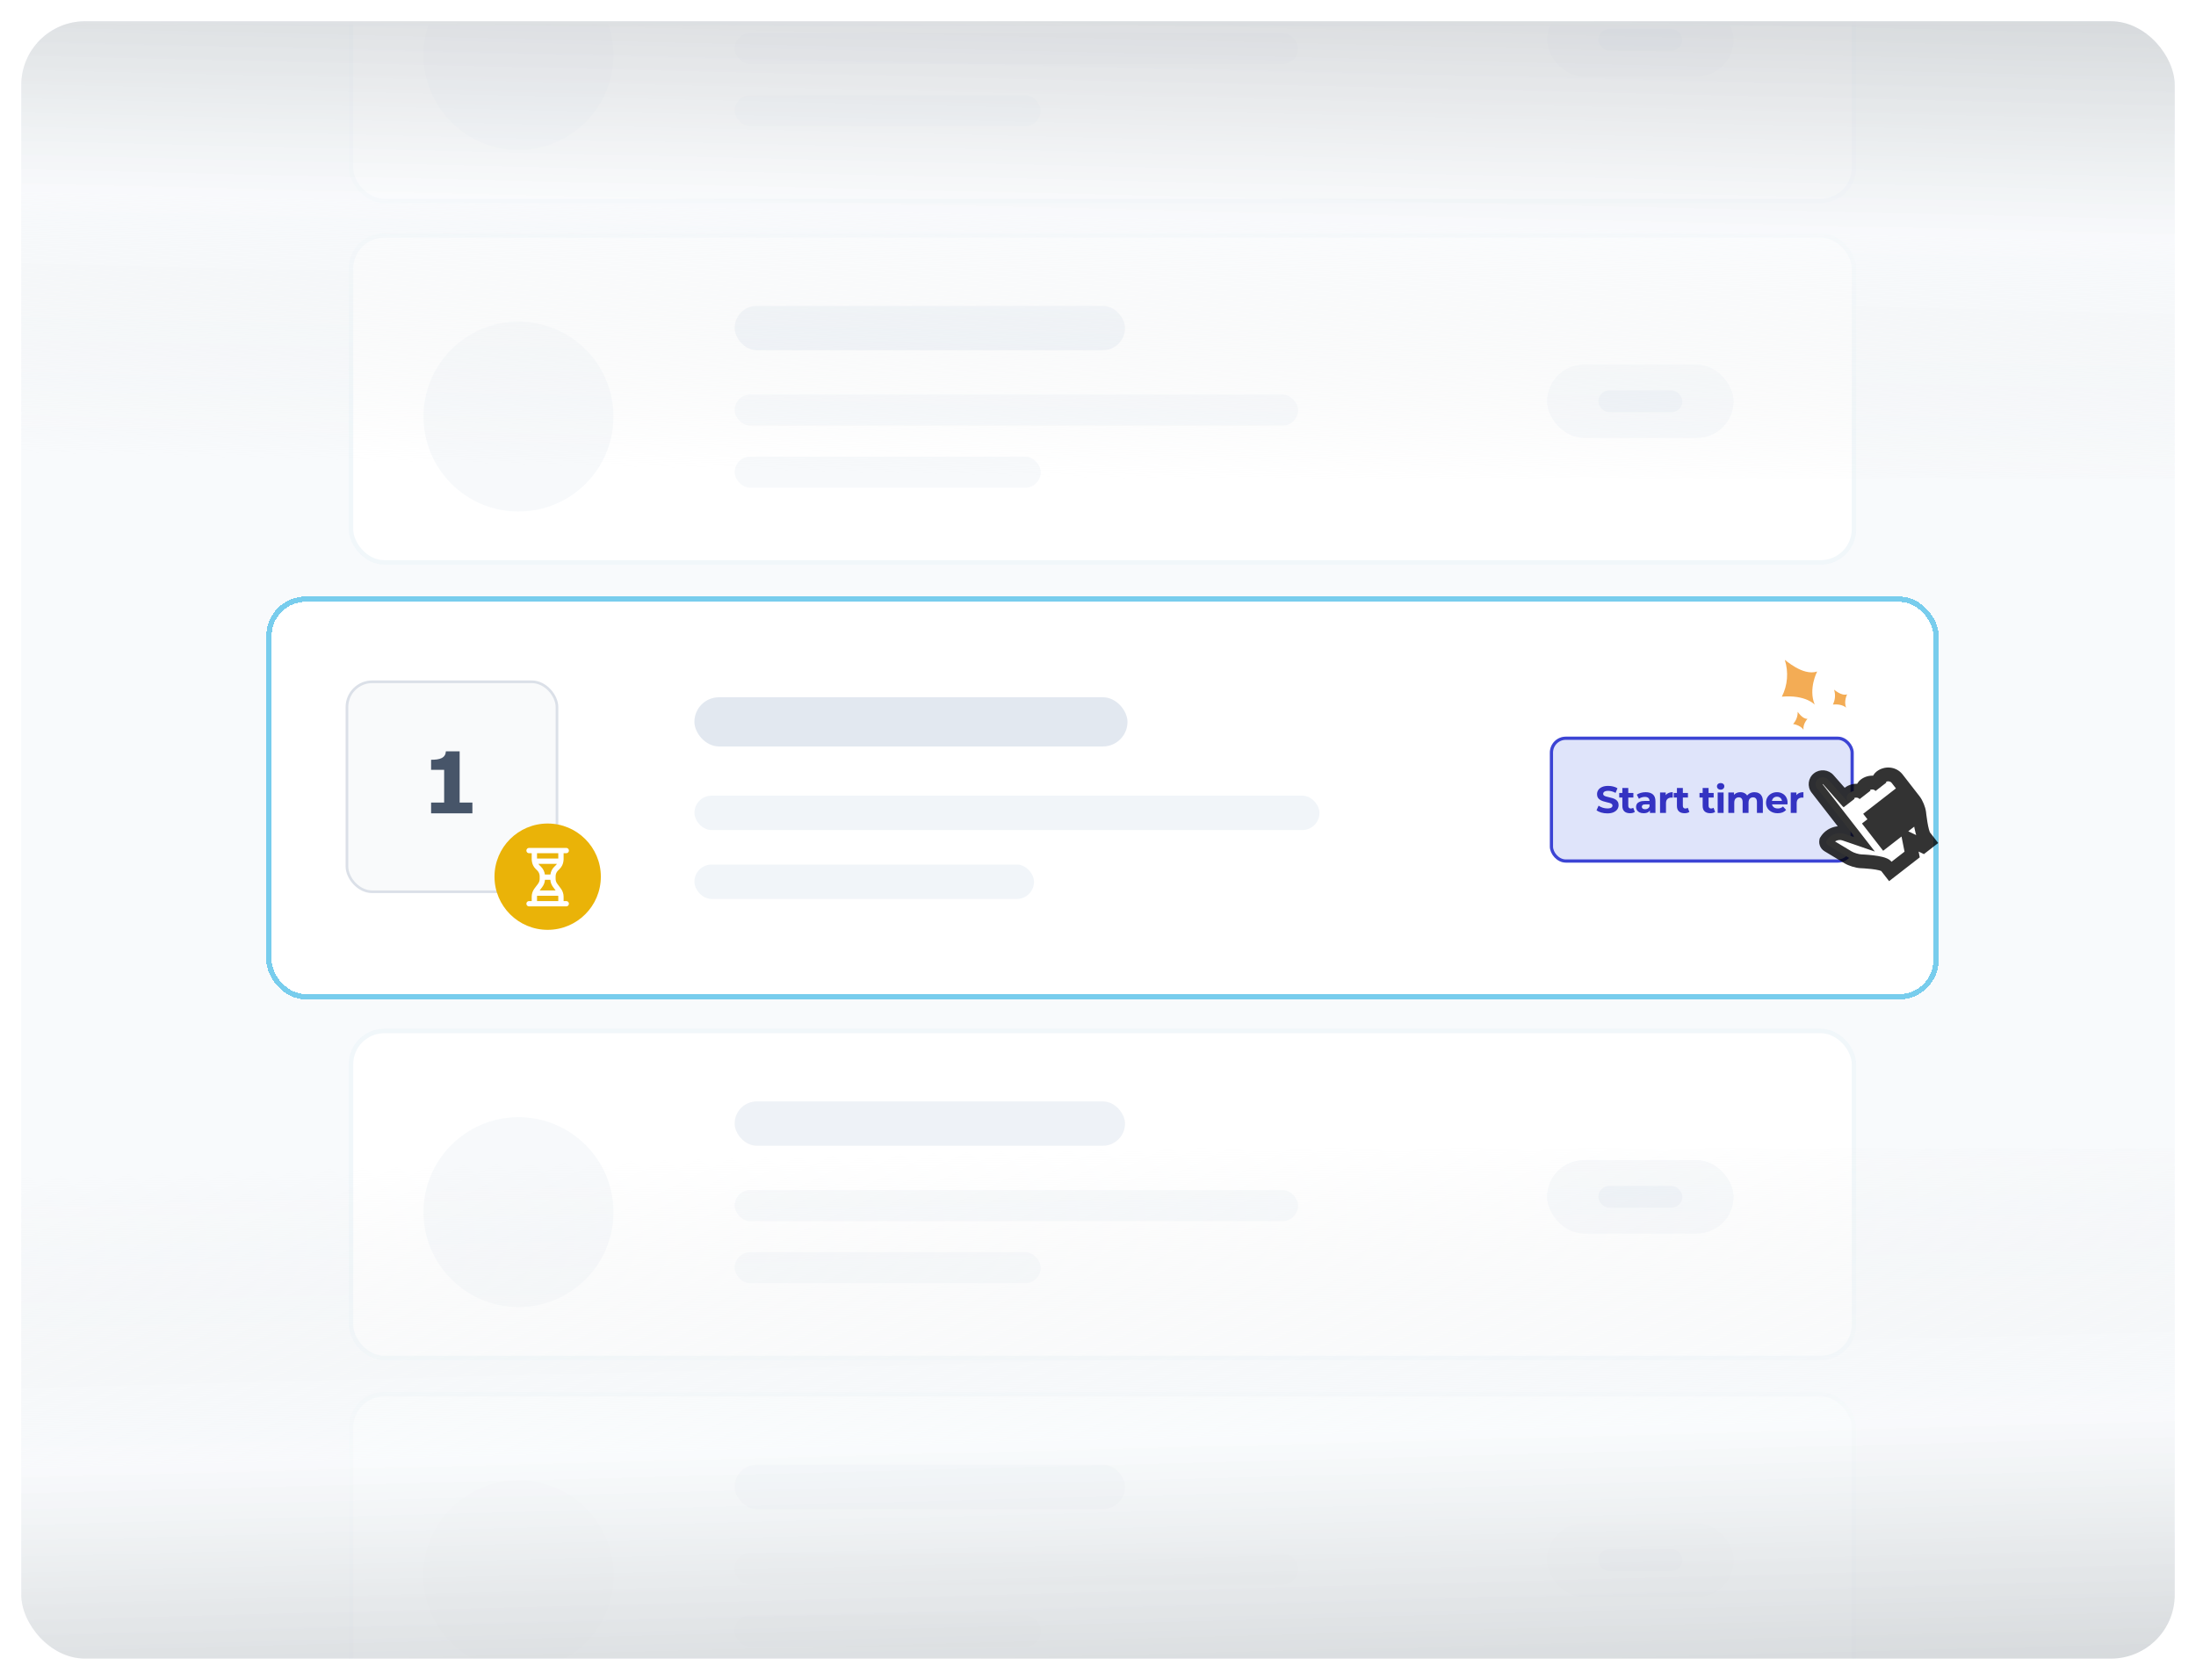<svg width="413" height="316" viewBox="0 0 413 316" fill="none" xmlns="http://www.w3.org/2000/svg">
<g filter="url(#filter0_d_190_1603)">
<g clip-path="url(#clip0_190_1603)">
<rect x="4" width="405" height="308" rx="12" fill="#F8FAFC"/>
<g filter="url(#filter1_d_190_1603)">
<rect x="50.084" y="108.211" width="314.523" height="75.789" rx="7.405" fill="white" shape-rendering="crispEdges"/>
<rect x="50.584" y="108.711" width="313.523" height="74.789" rx="6.905" stroke="#00A0DC" stroke-opacity="0.53" shape-rendering="crispEdges"/>
<rect x="65.25" y="124.25" width="39.5" height="39.5" rx="4.75" fill="#F9FAFB" stroke="#DBE0E8" stroke-width="0.5"/>
<path d="M88.844 149H81.078V146.969H83.531V140.82H81.078V138.922C81.453 138.922 81.812 138.901 82.156 138.859C82.5 138.812 82.787 138.734 83.016 138.625C83.287 138.495 83.49 138.326 83.625 138.117C83.76 137.909 83.838 137.648 83.859 137.336H86.445V146.969H88.844V149Z" fill="#475569"/>
<circle cx="103" cy="160.914" r="10" fill="#EAB308"/>
<path d="M106.496 165.502H105.996V164.668C105.995 164.382 105.944 164.099 105.846 163.83C105.841 163.815 105.835 163.801 105.828 163.787C105.747 163.567 105.636 163.358 105.496 163.169L104.796 162.235C104.602 161.975 104.497 161.66 104.496 161.335V160.83C104.497 160.433 104.655 160.051 104.935 159.77L105.264 159.441C105.646 159.057 105.891 158.558 105.962 158.022C105.962 158.015 105.966 158.009 105.966 158.002L105.965 157.995C105.982 157.889 105.993 157.781 105.996 157.673V156.502H106.496C106.629 156.502 106.756 156.449 106.85 156.356C106.943 156.262 106.996 156.135 106.996 156.002C106.996 155.869 106.943 155.742 106.85 155.648C106.756 155.555 106.629 155.502 106.496 155.502H99.496C99.364 155.502 99.236 155.555 99.142 155.648C99.049 155.742 98.996 155.869 98.996 156.002C98.996 156.135 99.049 156.262 99.142 156.356C99.236 156.449 99.364 156.502 99.496 156.502H99.996V157.673C100 157.781 100.01 157.889 100.028 157.995L100.026 158.002C100.026 158.009 100.03 158.015 100.03 158.022C100.101 158.558 100.346 159.057 100.728 159.441L101.057 159.77C101.337 160.051 101.495 160.433 101.496 160.83V161.335C101.495 161.659 101.39 161.975 101.196 162.235L100.496 163.169C100.356 163.358 100.245 163.567 100.164 163.788C100.157 163.801 100.151 163.815 100.146 163.829C100.048 164.098 99.998 164.382 99.996 164.668V165.502H99.496C99.364 165.502 99.236 165.555 99.142 165.648C99.049 165.742 98.996 165.869 98.996 166.002C98.996 166.135 99.049 166.262 99.142 166.356C99.236 166.449 99.364 166.502 99.496 166.502H106.496C106.629 166.502 106.756 166.449 106.85 166.356C106.943 166.262 106.996 166.135 106.996 166.002C106.996 165.869 106.943 165.742 106.85 165.648C106.756 165.555 106.629 165.502 106.496 165.502ZM100.996 157.502V156.502H104.996V157.502H100.996ZM101.435 158.734C101.365 158.663 101.302 158.585 101.247 158.502H104.745C104.69 158.585 104.627 158.663 104.557 158.734L104.228 159.063C103.838 159.45 103.588 159.957 103.517 160.502H102.475C102.404 159.957 102.154 159.45 101.764 159.062L101.435 158.734ZM101.996 162.835C102.286 162.447 102.457 161.985 102.49 161.502H103.502C103.535 161.985 103.707 162.447 103.996 162.835L104.496 163.502H101.496L101.996 162.835ZM104.996 165.502H100.996V164.668C100.997 164.613 101.002 164.557 101.01 164.502H104.982C104.99 164.557 104.995 164.613 104.996 164.668V165.502Z" fill="white"/>
<rect x="130.596" y="127.162" width="81.451" height="9.256" rx="4.628" fill="#E2E8F0"/>
<rect x="130.602" y="145.668" width="117.549" height="6.479" rx="3.24" fill="#F1F5F9"/>
<rect x="130.599" y="158.629" width="63.865" height="6.479" rx="3.24" fill="#F1F5F9"/>
<g filter="url(#filter2_d_190_1603)">
<rect x="291.482" y="133.975" width="57.145" height="23.694" rx="3" fill="#DFE4FA"/>
<rect x="291.782" y="134.274" width="56.546" height="23.096" rx="2.701" stroke="#3C44D4" stroke-width="0.598"/>
<path d="M302.29 148.408C301.89 148.408 301.507 148.356 301.14 148.251C300.774 148.141 300.478 148.001 300.255 147.83L300.647 146.958C300.862 147.111 301.114 147.237 301.404 147.337C301.7 147.432 301.997 147.48 302.297 147.48C302.525 147.48 302.709 147.458 302.847 147.415C302.99 147.368 303.094 147.303 303.161 147.223C303.228 147.142 303.261 147.049 303.261 146.944C303.261 146.811 303.209 146.706 303.104 146.63C302.999 146.549 302.861 146.485 302.69 146.437C302.518 146.385 302.328 146.337 302.118 146.294C301.914 146.247 301.707 146.189 301.497 146.123C301.292 146.056 301.104 145.97 300.933 145.866C300.762 145.761 300.621 145.623 300.512 145.452C300.407 145.28 300.355 145.061 300.355 144.795C300.355 144.509 300.431 144.25 300.583 144.016C300.74 143.778 300.973 143.59 301.283 143.452C301.597 143.309 301.99 143.238 302.461 143.238C302.775 143.238 303.085 143.276 303.39 143.352C303.694 143.424 303.963 143.533 304.196 143.681L303.839 144.559C303.606 144.426 303.373 144.328 303.14 144.266C302.906 144.2 302.678 144.166 302.454 144.166C302.23 144.166 302.047 144.192 301.904 144.245C301.761 144.297 301.659 144.366 301.597 144.452C301.535 144.533 301.504 144.628 301.504 144.737C301.504 144.866 301.557 144.971 301.661 145.052C301.766 145.128 301.904 145.19 302.076 145.237C302.247 145.285 302.435 145.333 302.64 145.38C302.849 145.428 303.056 145.483 303.261 145.544C303.47 145.606 303.661 145.69 303.832 145.794C304.004 145.899 304.142 146.037 304.246 146.209C304.356 146.38 304.411 146.597 304.411 146.858C304.411 147.139 304.332 147.396 304.175 147.63C304.018 147.863 303.782 148.051 303.468 148.194C303.159 148.337 302.766 148.408 302.29 148.408ZM306.551 148.379C306.099 148.379 305.746 148.265 305.494 148.037C305.242 147.803 305.115 147.458 305.115 147.001V143.631H306.229V146.987C306.229 147.149 306.272 147.275 306.358 147.365C306.444 147.451 306.56 147.494 306.708 147.494C306.884 147.494 307.034 147.446 307.158 147.351L307.458 148.137C307.343 148.218 307.205 148.279 307.044 148.322C306.886 148.36 306.722 148.379 306.551 148.379ZM304.523 145.423V144.566H307.186V145.423H304.523ZM310.297 148.322V147.572L310.225 147.408V146.066C310.225 145.828 310.152 145.642 310.004 145.509C309.861 145.375 309.64 145.309 309.34 145.309C309.135 145.309 308.933 145.342 308.733 145.409C308.538 145.471 308.371 145.556 308.233 145.666L307.833 144.887C308.043 144.74 308.295 144.626 308.59 144.545C308.885 144.464 309.185 144.423 309.49 144.423C310.075 144.423 310.53 144.561 310.854 144.837C311.178 145.114 311.339 145.544 311.339 146.13V148.322H310.297ZM309.126 148.379C308.826 148.379 308.569 148.329 308.354 148.229C308.14 148.125 307.976 147.984 307.862 147.808C307.747 147.632 307.69 147.434 307.69 147.215C307.69 146.987 307.745 146.787 307.855 146.616C307.969 146.444 308.147 146.311 308.39 146.216C308.633 146.116 308.95 146.066 309.34 146.066H310.361V146.716H309.461C309.199 146.716 309.019 146.758 308.919 146.844C308.823 146.93 308.776 147.037 308.776 147.165C308.776 147.308 308.831 147.422 308.94 147.508C309.054 147.589 309.209 147.63 309.404 147.63C309.59 147.63 309.756 147.587 309.904 147.501C310.052 147.411 310.159 147.28 310.225 147.108L310.397 147.622C310.316 147.87 310.168 148.058 309.954 148.187C309.74 148.315 309.464 148.379 309.126 148.379ZM312.205 148.322V144.48H313.269V145.566L313.119 145.252C313.233 144.98 313.416 144.776 313.669 144.638C313.921 144.495 314.228 144.423 314.59 144.423V145.452C314.542 145.447 314.499 145.444 314.461 145.444C314.423 145.44 314.383 145.437 314.34 145.437C314.035 145.437 313.788 145.525 313.597 145.702C313.412 145.873 313.319 146.142 313.319 146.508V148.322H312.205ZM316.813 148.379C316.361 148.379 316.008 148.265 315.756 148.037C315.504 147.803 315.378 147.458 315.378 147.001V143.631H316.492V146.987C316.492 147.149 316.534 147.275 316.62 147.365C316.706 147.451 316.822 147.494 316.97 147.494C317.146 147.494 317.296 147.446 317.42 147.351L317.72 148.137C317.606 148.218 317.468 148.279 317.306 148.322C317.149 148.36 316.984 148.379 316.813 148.379ZM314.785 145.423V144.566H317.449V145.423H314.785ZM321.653 148.379C321.201 148.379 320.848 148.265 320.596 148.037C320.344 147.803 320.218 147.458 320.218 147.001V143.631H321.332V146.987C321.332 147.149 321.374 147.275 321.46 147.365C321.546 147.451 321.662 147.494 321.81 147.494C321.986 147.494 322.136 147.446 322.26 147.351L322.56 148.137C322.446 148.218 322.308 148.279 322.146 148.322C321.989 148.36 321.824 148.379 321.653 148.379ZM319.625 145.423V144.566H322.289V145.423H319.625ZM323.042 148.322V144.48H324.156V148.322H323.042ZM323.599 143.945C323.395 143.945 323.228 143.885 323.1 143.766C322.971 143.647 322.907 143.5 322.907 143.324C322.907 143.147 322.971 143 323.1 142.881C323.228 142.762 323.395 142.702 323.599 142.702C323.804 142.702 323.971 142.759 324.099 142.874C324.228 142.983 324.292 143.126 324.292 143.302C324.292 143.488 324.228 143.643 324.099 143.766C323.975 143.885 323.809 143.945 323.599 143.945ZM329.968 144.423C330.272 144.423 330.541 144.485 330.775 144.609C331.013 144.728 331.198 144.914 331.332 145.166C331.47 145.413 331.539 145.732 331.539 146.123V148.322H330.425V146.294C330.425 145.985 330.36 145.756 330.232 145.609C330.103 145.461 329.922 145.387 329.689 145.387C329.527 145.387 329.382 145.425 329.253 145.502C329.125 145.573 329.025 145.682 328.954 145.83C328.882 145.978 328.846 146.166 328.846 146.394V148.322H327.732V146.294C327.732 145.985 327.668 145.756 327.54 145.609C327.416 145.461 327.237 145.387 327.004 145.387C326.842 145.387 326.697 145.425 326.568 145.502C326.44 145.573 326.34 145.682 326.269 145.83C326.197 145.978 326.161 146.166 326.161 146.394V148.322H325.047V144.48H326.111V145.53L325.912 145.223C326.045 144.961 326.233 144.764 326.476 144.63C326.723 144.492 327.004 144.423 327.318 144.423C327.671 144.423 327.978 144.514 328.239 144.695C328.506 144.871 328.682 145.142 328.768 145.509L328.375 145.402C328.504 145.102 328.708 144.864 328.989 144.687C329.275 144.511 329.601 144.423 329.968 144.423ZM334.329 148.379C333.891 148.379 333.505 148.294 333.172 148.122C332.844 147.951 332.589 147.718 332.408 147.422C332.227 147.123 332.137 146.782 332.137 146.401C332.137 146.016 332.225 145.675 332.401 145.38C332.582 145.08 332.827 144.847 333.136 144.68C333.446 144.509 333.796 144.423 334.186 144.423C334.562 144.423 334.9 144.504 335.2 144.666C335.505 144.823 335.745 145.052 335.921 145.352C336.097 145.647 336.186 146.001 336.186 146.416C336.186 146.458 336.183 146.508 336.178 146.566C336.174 146.618 336.169 146.668 336.164 146.716H333.043V146.066H335.579L335.15 146.259C335.15 146.059 335.11 145.885 335.029 145.737C334.948 145.59 334.836 145.475 334.693 145.394C334.55 145.309 334.384 145.266 334.193 145.266C334.003 145.266 333.834 145.309 333.686 145.394C333.543 145.475 333.431 145.592 333.351 145.744C333.27 145.892 333.229 146.068 333.229 146.273V146.444C333.229 146.654 333.274 146.839 333.365 147.001C333.46 147.158 333.591 147.28 333.758 147.365C333.929 147.446 334.129 147.487 334.357 147.487C334.562 147.487 334.741 147.456 334.893 147.394C335.05 147.332 335.193 147.239 335.321 147.115L335.914 147.758C335.738 147.958 335.517 148.113 335.25 148.222C334.983 148.327 334.676 148.379 334.329 148.379ZM336.784 148.322V144.48H337.848V145.566L337.698 145.252C337.813 144.98 337.996 144.776 338.248 144.638C338.501 144.495 338.808 144.423 339.169 144.423V145.452C339.122 145.447 339.079 145.444 339.041 145.444C339.003 145.44 338.962 145.437 338.92 145.437C338.615 145.437 338.367 145.525 338.177 145.702C337.991 145.873 337.898 146.142 337.898 146.508V148.322H336.784Z" fill="#3433C2"/>
</g>
<path d="M335.111 127.051C336.2 124.915 336.401 122.43 335.67 120.139C335.628 119.998 339.032 123.228 341.753 122.319C341.753 122.319 340.049 125.561 341.296 128.553C341.325 128.586 339.657 126.658 335.111 127.051Z" fill="#F3AC55"/>
<path d="M344.71 128.528C345.149 127.665 345.229 126.661 344.931 125.735C344.914 125.679 346.287 126.984 347.389 126.613C347.389 126.613 346.703 127.921 347.205 129.128C347.211 129.145 346.539 128.367 344.71 128.528Z" fill="#F3AC55"/>
<path d="M337.226 132.185C337.803 131.566 338.113 130.744 338.088 129.896C338.086 129.843 338.925 131.268 339.939 131.223C339.939 131.223 339.044 132.15 339.176 133.286C339.176 133.305 338.8 132.491 337.226 132.185Z" fill="#F3AC55"/>
<g filter="url(#filter3_d_190_1603)">
<mask id="path-17-outside-1_190_1603" maskUnits="userSpaceOnUse" x="334.194" y="131.193" width="33.324" height="34.029" fill="black">
<rect fill="white" x="334.194" y="131.193" width="33.324" height="34.029"/>
<path fill-rule="evenodd" clip-rule="evenodd" d="M348.906 152.245L346.916 151.562C345.558 151.095 343.966 151.777 343.358 153.083L343.5 152.779C343.349 153.103 343.478 153.518 343.79 153.706L347.58 155.986C348.18 156.347 349.258 156.682 349.965 156.721C349.965 156.721 354.127 156.85 354.738 157.636L355.511 158.631L359.616 155.443L359.048 152.594L361.668 153.849L362.694 153.052L361.921 152.057C361.31 151.271 360.935 147.592 360.935 147.592C360.846 146.889 360.425 145.857 359.988 145.294L356.772 141.153C356.042 140.251 354.686 140.113 353.724 140.86C353.243 141.234 353.142 141.908 353.498 142.366L353.756 142.698C353.044 141.781 351.688 141.644 350.726 142.39C350.245 142.764 350.144 143.438 350.5 143.897L350.758 144.228C350.046 143.312 348.69 143.174 347.728 143.921C347.247 144.294 347.146 144.968 347.502 145.427L347.76 145.759C347.646 145.611 347.539 145.506 347.436 145.437L343.85 141.368C343.365 140.818 342.529 140.747 341.962 141.187C341.391 141.63 341.293 142.443 341.733 143.01L344.921 147.115L348.906 152.245ZM355.31 145.626L356.336 144.829L359.524 148.933L358.498 149.73L355.31 145.626ZM353.258 147.22L354.284 146.423L357.472 150.527L356.446 151.324L353.258 147.22ZM351.206 148.814L352.232 148.017L355.42 152.121L354.394 152.918L351.206 148.814Z"/>
</mask>
<path fill-rule="evenodd" clip-rule="evenodd" d="M348.906 152.245L346.916 151.562C345.558 151.095 343.966 151.777 343.358 153.083L343.5 152.779C343.349 153.103 343.478 153.518 343.79 153.706L347.58 155.986C348.18 156.347 349.258 156.682 349.965 156.721C349.965 156.721 354.127 156.85 354.738 157.636L355.511 158.631L359.616 155.443L359.048 152.594L361.668 153.849L362.694 153.052L361.921 152.057C361.31 151.271 360.935 147.592 360.935 147.592C360.846 146.889 360.425 145.857 359.988 145.294L356.772 141.153C356.042 140.251 354.686 140.113 353.724 140.86C353.243 141.234 353.142 141.908 353.498 142.366L353.756 142.698C353.044 141.781 351.688 141.644 350.726 142.39C350.245 142.764 350.144 143.438 350.5 143.897L350.758 144.228C350.046 143.312 348.69 143.174 347.728 143.921C347.247 144.294 347.146 144.968 347.502 145.427L347.76 145.759C347.646 145.611 347.539 145.506 347.436 145.437L343.85 141.368C343.365 140.818 342.529 140.747 341.962 141.187C341.391 141.63 341.293 142.443 341.733 143.01L344.921 147.115L348.906 152.245ZM355.31 145.626L356.336 144.829L359.524 148.933L358.498 149.73L355.31 145.626ZM353.258 147.22L354.284 146.423L357.472 150.527L356.446 151.324L353.258 147.22ZM351.206 148.814L352.232 148.017L355.42 152.121L354.394 152.918L351.206 148.814Z" fill="white"/>
<path d="M348.906 152.245L348.484 153.474L352.605 154.89L349.932 151.448L348.906 152.245ZM346.916 151.562L347.339 150.333L346.916 151.562ZM343.79 153.706L343.12 154.819L343.79 153.706ZM347.58 155.986L348.249 154.872L347.58 155.986ZM349.965 156.721L349.894 158.018L349.91 158.019L349.925 158.019L349.965 156.721ZM354.738 157.636L355.764 156.839L354.738 157.636ZM355.511 158.631L354.485 159.428L355.282 160.454L356.308 159.657L355.511 158.631ZM359.616 155.443L360.413 156.469L361.047 155.977L360.89 155.189L359.616 155.443ZM359.048 152.594L359.609 151.422L357.266 150.299L357.774 152.848L359.048 152.594ZM361.668 153.849L361.107 155.021L361.831 155.368L362.465 154.875L361.668 153.849ZM362.694 153.052L363.491 154.078L364.517 153.281L363.72 152.255L362.694 153.052ZM360.935 147.592L362.228 147.46L362.226 147.444L362.224 147.429L360.935 147.592ZM356.772 141.153L357.798 140.356L357.79 140.346L357.782 140.336L356.772 141.153ZM353.498 142.366L352.472 143.163L353.498 142.366ZM350.5 143.897L351.526 143.1L350.5 143.897ZM347.502 145.427L348.529 144.63L347.502 145.427ZM347.436 145.437L346.462 146.296L346.572 146.421L346.71 146.514L347.436 145.437ZM343.85 141.368L342.875 142.227L343.85 141.368ZM341.733 143.01L340.706 143.807L341.733 143.01ZM344.921 147.115L345.947 146.318L344.921 147.115ZM356.336 144.829L357.363 144.032L356.566 143.006L355.539 143.803L356.336 144.829ZM359.524 148.933L360.321 149.959L361.348 149.162L360.551 148.136L359.524 148.933ZM358.498 149.73L357.472 150.527L358.269 151.553L359.295 150.756L358.498 149.73ZM354.284 146.423L355.31 145.626L354.513 144.6L353.487 145.397L354.284 146.423ZM357.472 150.527L358.269 151.553L359.295 150.756L358.498 149.73L357.472 150.527ZM356.446 151.324L355.42 152.121L356.217 153.147L357.243 152.35L356.446 151.324ZM352.232 148.017L353.258 147.22L352.461 146.194L351.435 146.991L352.232 148.017ZM355.42 152.121L356.217 153.147L357.243 152.35L356.446 151.324L355.42 152.121ZM354.394 152.918L353.368 153.715L354.165 154.741L355.191 153.944L354.394 152.918ZM349.328 151.016L347.339 150.333L346.494 152.791L348.484 153.474L349.328 151.016ZM347.339 150.333C345.347 149.649 343.067 150.63 342.18 152.535L344.536 153.631C344.865 152.924 345.769 152.542 346.494 152.791L347.339 150.333ZM344.536 153.631L344.678 153.327L342.322 152.231L342.18 152.535L344.536 153.631ZM342.322 152.231C341.884 153.17 342.251 154.297 343.12 154.819L344.459 152.592C344.6 152.677 344.678 152.798 344.711 152.906C344.745 153.014 344.753 153.166 344.678 153.327L342.322 152.231ZM343.12 154.819L346.91 157.099L348.249 154.872L344.459 152.592L343.12 154.819ZM346.91 157.099C347.69 157.569 348.973 157.967 349.894 158.018L350.036 155.423C349.543 155.396 348.671 155.126 348.249 154.872L346.91 157.099ZM349.965 156.721C349.925 158.019 349.925 158.019 349.925 158.019C349.925 158.019 349.925 158.019 349.925 158.019C349.925 158.019 349.925 158.019 349.925 158.019C349.925 158.019 349.925 158.019 349.926 158.019C349.927 158.019 349.93 158.019 349.933 158.019C349.94 158.02 349.95 158.02 349.964 158.021C349.992 158.022 350.034 158.023 350.088 158.026C350.197 158.03 350.354 158.038 350.546 158.05C350.931 158.073 351.445 158.112 351.972 158.174C352.507 158.236 353.018 158.318 353.411 158.419C353.608 158.47 353.74 158.517 353.817 158.552C353.921 158.6 353.827 158.581 353.712 158.433L355.764 156.839C355.497 156.494 355.139 156.299 354.898 156.189C354.63 156.067 354.338 155.975 354.059 155.903C353.5 155.759 352.855 155.661 352.274 155.593C351.684 155.524 351.119 155.481 350.704 155.456C350.496 155.443 350.324 155.435 350.202 155.43C350.142 155.427 350.094 155.425 350.06 155.424C350.044 155.423 350.031 155.423 350.021 155.422C350.017 155.422 350.013 155.422 350.01 155.422C350.009 155.422 350.008 155.422 350.007 155.422C350.007 155.422 350.007 155.422 350.006 155.422C350.006 155.422 350.006 155.422 350.006 155.422C350.006 155.422 350.006 155.422 349.965 156.721ZM353.712 158.433L354.485 159.428L356.537 157.834L355.764 156.839L353.712 158.433ZM356.308 159.657L360.413 156.469L358.819 154.417L354.714 157.605L356.308 159.657ZM360.89 155.189L360.322 152.34L357.774 152.848L358.341 155.697L360.89 155.189ZM358.486 153.766L361.107 155.021L362.229 152.677L359.609 151.422L358.486 153.766ZM362.465 154.875L363.491 154.078L361.897 152.026L360.871 152.823L362.465 154.875ZM363.72 152.255L362.947 151.26L360.895 152.854L361.668 153.849L363.72 152.255ZM362.947 151.26C362.976 151.296 362.89 151.163 362.765 150.694C362.659 150.295 362.563 149.806 362.481 149.315C362.399 148.829 362.336 148.363 362.293 148.017C362.271 147.845 362.255 147.704 362.244 147.607C362.238 147.558 362.234 147.52 362.232 147.495C362.23 147.483 362.229 147.474 362.229 147.468C362.228 147.465 362.228 147.462 362.228 147.461C362.228 147.461 362.228 147.46 362.228 147.46C362.228 147.46 362.228 147.46 362.228 147.46C362.228 147.46 362.228 147.46 362.228 147.46C362.228 147.46 362.228 147.46 360.935 147.592C359.643 147.724 359.643 147.724 359.643 147.724C359.643 147.724 359.643 147.724 359.643 147.724C359.643 147.724 359.643 147.725 359.643 147.725C359.643 147.726 359.643 147.727 359.643 147.728C359.643 147.73 359.644 147.733 359.644 147.737C359.645 147.745 359.646 147.756 359.648 147.771C359.651 147.8 359.655 147.843 359.661 147.896C359.673 148.003 359.691 148.155 359.714 148.34C359.76 148.709 359.829 149.212 359.918 149.744C360.006 150.271 360.118 150.849 360.254 151.361C360.371 151.803 360.561 152.424 360.895 152.854L362.947 151.26ZM362.224 147.429C362.161 146.928 361.993 146.38 361.794 145.897C361.596 145.414 361.328 144.901 361.014 144.497L358.962 146.091C359.085 146.249 359.247 146.534 359.39 146.884C359.534 147.234 359.621 147.552 359.646 147.755L362.224 147.429ZM361.014 144.497L357.798 140.356L355.746 141.95L358.962 146.091L361.014 144.497ZM357.782 140.336C356.58 138.851 354.414 138.68 352.927 139.834L354.521 141.886C354.958 141.547 355.503 141.651 355.762 141.971L357.782 140.336ZM352.927 139.834C351.926 140.612 351.64 142.093 352.472 143.163L354.524 141.569C354.579 141.64 354.59 141.719 354.582 141.774C354.574 141.827 354.548 141.866 354.521 141.886L352.927 139.834ZM352.472 143.163L352.73 143.495L354.782 141.901L354.524 141.569L352.472 143.163ZM354.782 141.901C353.594 140.372 351.411 140.214 349.929 141.364L351.523 143.417C351.965 143.074 352.493 143.191 352.73 143.495L354.782 141.901ZM349.929 141.364C348.928 142.142 348.642 143.623 349.474 144.694L351.526 143.1C351.581 143.17 351.592 143.25 351.584 143.304C351.576 143.358 351.55 143.396 351.523 143.417L349.929 141.364ZM349.474 144.694L349.732 145.025L351.784 143.431L351.526 143.1L349.474 144.694ZM351.784 143.431C350.596 141.902 348.413 141.744 346.931 142.895L348.525 144.947C348.967 144.604 349.495 144.721 349.732 145.025L351.784 143.431ZM346.931 142.895C345.93 143.672 345.645 145.153 346.476 146.224L348.529 144.63C348.583 144.7 348.595 144.78 348.586 144.835C348.578 144.888 348.552 144.926 348.525 144.947L346.931 142.895ZM346.476 146.224L346.734 146.556L348.786 144.962L348.529 144.63L346.476 146.224ZM348.786 144.962C348.621 144.749 348.417 144.532 348.163 144.36L346.71 146.514C346.682 146.496 346.673 146.485 346.679 146.492C346.686 146.498 346.704 146.518 346.734 146.556L348.786 144.962ZM348.411 144.578L344.825 140.509L342.875 142.227L346.462 146.296L348.411 144.578ZM344.825 140.509C343.883 139.44 342.27 139.303 341.165 140.161L342.759 142.213C342.768 142.206 342.787 142.197 342.817 142.2C342.846 142.202 342.863 142.214 342.875 142.227L344.825 140.509ZM341.165 140.161C340.025 141.046 339.828 142.676 340.706 143.807L342.759 142.213L342.759 142.213L341.165 140.161ZM340.706 143.807L343.895 147.912L345.947 146.318L342.759 142.213L340.706 143.807ZM343.895 147.912L347.88 153.042L349.932 151.448L345.947 146.318L343.895 147.912ZM356.107 146.652L357.133 145.855L355.539 143.803L354.513 144.6L356.107 146.652ZM355.31 145.626L358.498 149.73L360.551 148.136L357.363 144.032L355.31 145.626ZM358.727 147.907L357.701 148.704L359.295 150.756L360.321 149.959L358.727 147.907ZM359.524 148.933L356.336 144.829L354.284 146.423L357.472 150.527L359.524 148.933ZM354.055 148.246L355.081 147.449L353.487 145.397L352.461 146.194L354.055 148.246ZM353.258 147.22L356.446 151.324L358.498 149.73L355.31 145.626L353.258 147.22ZM356.675 149.501L355.649 150.298L357.243 152.35L358.269 151.553L356.675 149.501ZM357.472 150.527L354.284 146.423L352.232 148.017L355.42 152.121L357.472 150.527ZM352.003 149.84L353.029 149.043L351.435 146.991L350.409 147.788L352.003 149.84ZM351.206 148.814L354.394 152.918L356.446 151.324L353.258 147.22L351.206 148.814ZM354.623 151.095L353.597 151.892L355.191 153.944L356.217 153.147L354.623 151.095ZM355.42 152.121L352.232 148.017L350.18 149.611L353.368 153.715L355.42 152.121Z" fill="black" fill-opacity="0.8" mask="url(#path-17-outside-1_190_1603)"/>
</g>
</g>
<rect x="66.011" y="-27.708" width="282.667" height="61.502" rx="6.257" fill="white"/>
<rect x="66.011" y="-27.708" width="282.667" height="61.502" rx="6.257" stroke="#F0F6FA" stroke-width="0.834"/>
<circle opacity="0.61" cx="97.511" cy="6.366" r="17.856" fill="#F1F5F9"/>
<g opacity="0.61">
<rect x="138.168" y="2.221" width="105.955" height="5.84" rx="2.92" fill="#F1F5F9"/>
<rect x="138.166" y="13.902" width="57.566" height="5.84" rx="2.92" fill="#F1F5F9"/>
</g>
<g opacity="0.61">
<g filter="url(#filter4_d_190_1603)">
<rect x="290.985" y="-3.809" width="35.026" height="13.736" rx="6.868" fill="#F1F5F9"/>
<rect x="291.2" y="-3.594" width="34.596" height="13.306" rx="6.653" stroke="#F1F5F9" stroke-width="0.429"/>
<rect x="300.601" y="0.998" width="15.796" height="4.121" rx="2.06" fill="#E2E8F0"/>
</g>
</g>
<g opacity="0.93">
<rect x="66.011" y="40.292" width="282.667" height="61.502" rx="6.257" fill="white"/>
<rect x="66.011" y="40.292" width="282.667" height="61.502" rx="6.257" stroke="#F0F6FA" stroke-width="0.834"/>
<circle opacity="0.61" cx="97.511" cy="74.366" r="17.856" fill="#F1F5F9"/>
<g opacity="0.61">
<rect x="138.164" y="53.535" width="73.418" height="8.343" rx="4.171" fill="#E2E8F0"/>
<rect x="138.168" y="70.221" width="105.955" height="5.84" rx="2.92" fill="#F1F5F9"/>
<rect x="138.166" y="81.902" width="57.566" height="5.84" rx="2.92" fill="#F1F5F9"/>
</g>
<g opacity="0.61">
<g filter="url(#filter5_d_190_1603)">
<rect x="290.985" y="64.191" width="35.026" height="13.736" rx="6.868" fill="#F1F5F9"/>
<rect x="291.2" y="64.406" width="34.596" height="13.306" rx="6.653" stroke="#F1F5F9" stroke-width="0.429"/>
<rect x="300.601" y="68.998" width="15.796" height="4.121" rx="2.06" fill="#E2E8F0"/>
</g>
</g>
</g>
<g opacity="0.7">
<rect x="66.011" y="258.278" width="282.667" height="61.502" rx="6.257" fill="white"/>
<rect x="66.011" y="258.278" width="282.667" height="61.502" rx="6.257" stroke="#F0F6FA" stroke-width="0.834"/>
<circle opacity="0.61" cx="97.511" cy="292.352" r="17.856" fill="#F1F5F9"/>
<g opacity="0.61">
<rect x="138.164" y="271.521" width="73.418" height="8.343" rx="4.171" fill="#E2E8F0"/>
<rect x="138.168" y="288.207" width="105.955" height="5.84" rx="2.92" fill="#F1F5F9"/>
<rect x="138.166" y="299.889" width="57.566" height="5.84" rx="2.92" fill="#F1F5F9"/>
</g>
<g opacity="0.61">
<g filter="url(#filter6_d_190_1603)">
<rect x="290.985" y="282.178" width="35.026" height="13.736" rx="6.868" fill="#F1F5F9"/>
<rect x="291.2" y="282.392" width="34.596" height="13.306" rx="6.653" stroke="#F1F5F9" stroke-width="0.429"/>
<rect x="300.601" y="286.984" width="15.796" height="4.121" rx="2.06" fill="#E2E8F0"/>
</g>
</g>
</g>
<g opacity="0.93">
<rect x="66.011" y="189.943" width="282.667" height="61.502" rx="6.257" fill="white"/>
<rect x="66.011" y="189.943" width="282.667" height="61.502" rx="6.257" stroke="#F0F6FA" stroke-width="0.834"/>
<circle opacity="0.61" cx="97.511" cy="224.016" r="17.856" fill="#F1F5F9"/>
<g opacity="0.61">
<rect x="138.164" y="203.186" width="73.418" height="8.343" rx="4.171" fill="#E2E8F0"/>
<rect x="138.168" y="219.871" width="105.955" height="5.84" rx="2.92" fill="#F1F5F9"/>
<rect x="138.166" y="231.553" width="57.566" height="5.84" rx="2.92" fill="#F1F5F9"/>
</g>
<g opacity="0.61">
<g filter="url(#filter7_d_190_1603)">
<rect x="290.985" y="213.842" width="35.026" height="13.736" rx="6.868" fill="#F1F5F9"/>
<rect x="291.2" y="214.056" width="34.596" height="13.306" rx="6.653" stroke="#F1F5F9" stroke-width="0.429"/>
<rect x="300.601" y="218.648" width="15.796" height="4.121" rx="2.06" fill="#E2E8F0"/>
</g>
</g>
</g>
<rect x="4" width="405" height="1" fill="url(#paint0_linear_190_1603)"/>
<rect width="405" height="96" transform="matrix(1 0 0 -1 4 308)" fill="url(#paint1_linear_190_1603)"/>
<rect x="4" width="405" height="86" fill="url(#paint2_linear_190_1603)"/>
</g>
</g>
<defs>
<filter id="filter0_d_190_1603" x="0" y="0" width="413" height="316" filterUnits="userSpaceOnUse" color-interpolation-filters="sRGB">
<feFlood flood-opacity="0" result="BackgroundImageFix"/>
<feColorMatrix in="SourceAlpha" type="matrix" values="0 0 0 0 0 0 0 0 0 0 0 0 0 0 0 0 0 0 127 0" result="hardAlpha"/>
<feOffset dy="4"/>
<feGaussianBlur stdDeviation="2"/>
<feComposite in2="hardAlpha" operator="out"/>
<feColorMatrix type="matrix" values="0 0 0 0 0 0 0 0 0 0 0 0 0 0 0 0 0 0 0.25 0"/>
<feBlend mode="normal" in2="BackgroundImageFix" result="effect1_dropShadow_190_1603"/>
<feBlend mode="normal" in="SourceGraphic" in2="effect1_dropShadow_190_1603" result="shape"/>
</filter>
<filter id="filter1_d_190_1603" x="-63.686" y="-5.559" width="542.062" height="303.329" filterUnits="userSpaceOnUse" color-interpolation-filters="sRGB">
<feFlood flood-opacity="0" result="BackgroundImageFix"/>
<feColorMatrix in="SourceAlpha" type="matrix" values="0 0 0 0 0 0 0 0 0 0 0 0 0 0 0 0 0 0 127 0" result="hardAlpha"/>
<feOffset/>
<feGaussianBlur stdDeviation="56.885"/>
<feComposite in2="hardAlpha" operator="out"/>
<feColorMatrix type="matrix" values="0 0 0 0 0.854 0 0 0 0 0.865 0 0 0 0 0.877 0 0 0 0.98 0"/>
<feBlend mode="normal" in2="BackgroundImageFix" result="effect1_dropShadow_190_1603"/>
<feBlend mode="normal" in="SourceGraphic" in2="effect1_dropShadow_190_1603" result="shape"/>
</filter>
<filter id="filter2_d_190_1603" x="290.286" y="133.376" width="59.538" height="26.086" filterUnits="userSpaceOnUse" color-interpolation-filters="sRGB">
<feFlood flood-opacity="0" result="BackgroundImageFix"/>
<feColorMatrix in="SourceAlpha" type="matrix" values="0 0 0 0 0 0 0 0 0 0 0 0 0 0 0 0 0 0 127 0" result="hardAlpha"/>
<feOffset dy="0.598"/>
<feGaussianBlur stdDeviation="0.598"/>
<feColorMatrix type="matrix" values="0 0 0 0 0.063 0 0 0 0 0.094 0 0 0 0 0.157 0 0 0 0.05 0"/>
<feBlend mode="normal" in2="BackgroundImageFix" result="effect1_dropShadow_190_1603"/>
<feBlend mode="normal" in="SourceGraphic" in2="effect1_dropShadow_190_1603" result="shape"/>
</filter>
<filter id="filter3_d_190_1603" x="336.261" y="136.481" width="32.154" height="29.171" filterUnits="userSpaceOnUse" color-interpolation-filters="sRGB">
<feFlood flood-opacity="0" result="BackgroundImageFix"/>
<feColorMatrix in="SourceAlpha" type="matrix" values="0 0 0 0 0 0 0 0 0 0 0 0 0 0 0 0 0 0 127 0" result="hardAlpha"/>
<feOffset dy="1.299"/>
<feGaussianBlur stdDeviation="1.949"/>
<feColorMatrix type="matrix" values="0 0 0 0 0 0 0 0 0 0 0 0 0 0 0 0 0 0 0.2 0"/>
<feBlend mode="normal" in2="BackgroundImageFix" result="effect1_dropShadow_190_1603"/>
<feBlend mode="normal" in="SourceGraphic" in2="effect1_dropShadow_190_1603" result="shape"/>
</filter>
<filter id="filter4_d_190_1603" x="290.127" y="-4.238" width="36.742" height="15.453" filterUnits="userSpaceOnUse" color-interpolation-filters="sRGB">
<feFlood flood-opacity="0" result="BackgroundImageFix"/>
<feColorMatrix in="SourceAlpha" type="matrix" values="0 0 0 0 0 0 0 0 0 0 0 0 0 0 0 0 0 0 127 0" result="hardAlpha"/>
<feOffset dy="0.429"/>
<feGaussianBlur stdDeviation="0.429"/>
<feColorMatrix type="matrix" values="0 0 0 0 0.063 0 0 0 0 0.094 0 0 0 0 0.157 0 0 0 0.05 0"/>
<feBlend mode="normal" in2="BackgroundImageFix" result="effect1_dropShadow_190_1603"/>
<feBlend mode="normal" in="SourceGraphic" in2="effect1_dropShadow_190_1603" result="shape"/>
</filter>
<filter id="filter5_d_190_1603" x="290.127" y="63.762" width="36.742" height="15.453" filterUnits="userSpaceOnUse" color-interpolation-filters="sRGB">
<feFlood flood-opacity="0" result="BackgroundImageFix"/>
<feColorMatrix in="SourceAlpha" type="matrix" values="0 0 0 0 0 0 0 0 0 0 0 0 0 0 0 0 0 0 127 0" result="hardAlpha"/>
<feOffset dy="0.429"/>
<feGaussianBlur stdDeviation="0.429"/>
<feColorMatrix type="matrix" values="0 0 0 0 0.063 0 0 0 0 0.094 0 0 0 0 0.157 0 0 0 0.05 0"/>
<feBlend mode="normal" in2="BackgroundImageFix" result="effect1_dropShadow_190_1603"/>
<feBlend mode="normal" in="SourceGraphic" in2="effect1_dropShadow_190_1603" result="shape"/>
</filter>
<filter id="filter6_d_190_1603" x="290.127" y="281.748" width="36.742" height="15.453" filterUnits="userSpaceOnUse" color-interpolation-filters="sRGB">
<feFlood flood-opacity="0" result="BackgroundImageFix"/>
<feColorMatrix in="SourceAlpha" type="matrix" values="0 0 0 0 0 0 0 0 0 0 0 0 0 0 0 0 0 0 127 0" result="hardAlpha"/>
<feOffset dy="0.429"/>
<feGaussianBlur stdDeviation="0.429"/>
<feColorMatrix type="matrix" values="0 0 0 0 0.063 0 0 0 0 0.094 0 0 0 0 0.157 0 0 0 0.05 0"/>
<feBlend mode="normal" in2="BackgroundImageFix" result="effect1_dropShadow_190_1603"/>
<feBlend mode="normal" in="SourceGraphic" in2="effect1_dropShadow_190_1603" result="shape"/>
</filter>
<filter id="filter7_d_190_1603" x="290.127" y="213.413" width="36.742" height="15.453" filterUnits="userSpaceOnUse" color-interpolation-filters="sRGB">
<feFlood flood-opacity="0" result="BackgroundImageFix"/>
<feColorMatrix in="SourceAlpha" type="matrix" values="0 0 0 0 0 0 0 0 0 0 0 0 0 0 0 0 0 0 127 0" result="hardAlpha"/>
<feOffset dy="0.429"/>
<feGaussianBlur stdDeviation="0.429"/>
<feColorMatrix type="matrix" values="0 0 0 0 0.063 0 0 0 0 0.094 0 0 0 0 0.157 0 0 0 0.05 0"/>
<feBlend mode="normal" in2="BackgroundImageFix" result="effect1_dropShadow_190_1603"/>
<feBlend mode="normal" in="SourceGraphic" in2="effect1_dropShadow_190_1603" result="shape"/>
</filter>
<linearGradient id="paint0_linear_190_1603" x1="207" y1="-2.029" x2="206.999" y2="1" gradientUnits="userSpaceOnUse">
<stop offset="0" stop-color="#F8FAFC"/>
<stop offset="0.811" stop-color="#F8FAFC" stop-opacity="0.79"/>
<stop offset="1" stop-color="#E7E9EA" stop-opacity="0"/>
</linearGradient>
<linearGradient id="paint1_linear_190_1603" x1="203" y1="-194.824" x2="195.394" y2="95.801" gradientUnits="userSpaceOnUse">
<stop offset="0" stop-color="#171E28"/>
<stop offset="0.811" stop-color="#F8FAFC" stop-opacity="0.69"/>
<stop offset="1" stop-color="#E7E9EA" stop-opacity="0"/>
</linearGradient>
<linearGradient id="paint2_linear_190_1603" x1="207" y1="-174.529" x2="200.895" y2="85.857" gradientUnits="userSpaceOnUse">
<stop offset="0" stop-color="#171E28"/>
<stop offset="0.811" stop-color="#F8FAFC" stop-opacity="0.69"/>
<stop offset="1" stop-color="#E7E9EA" stop-opacity="0"/>
</linearGradient>
<clipPath id="clip0_190_1603">
<rect x="4" width="405" height="308" rx="12" fill="white"/>
</clipPath>
</defs>
</svg>
